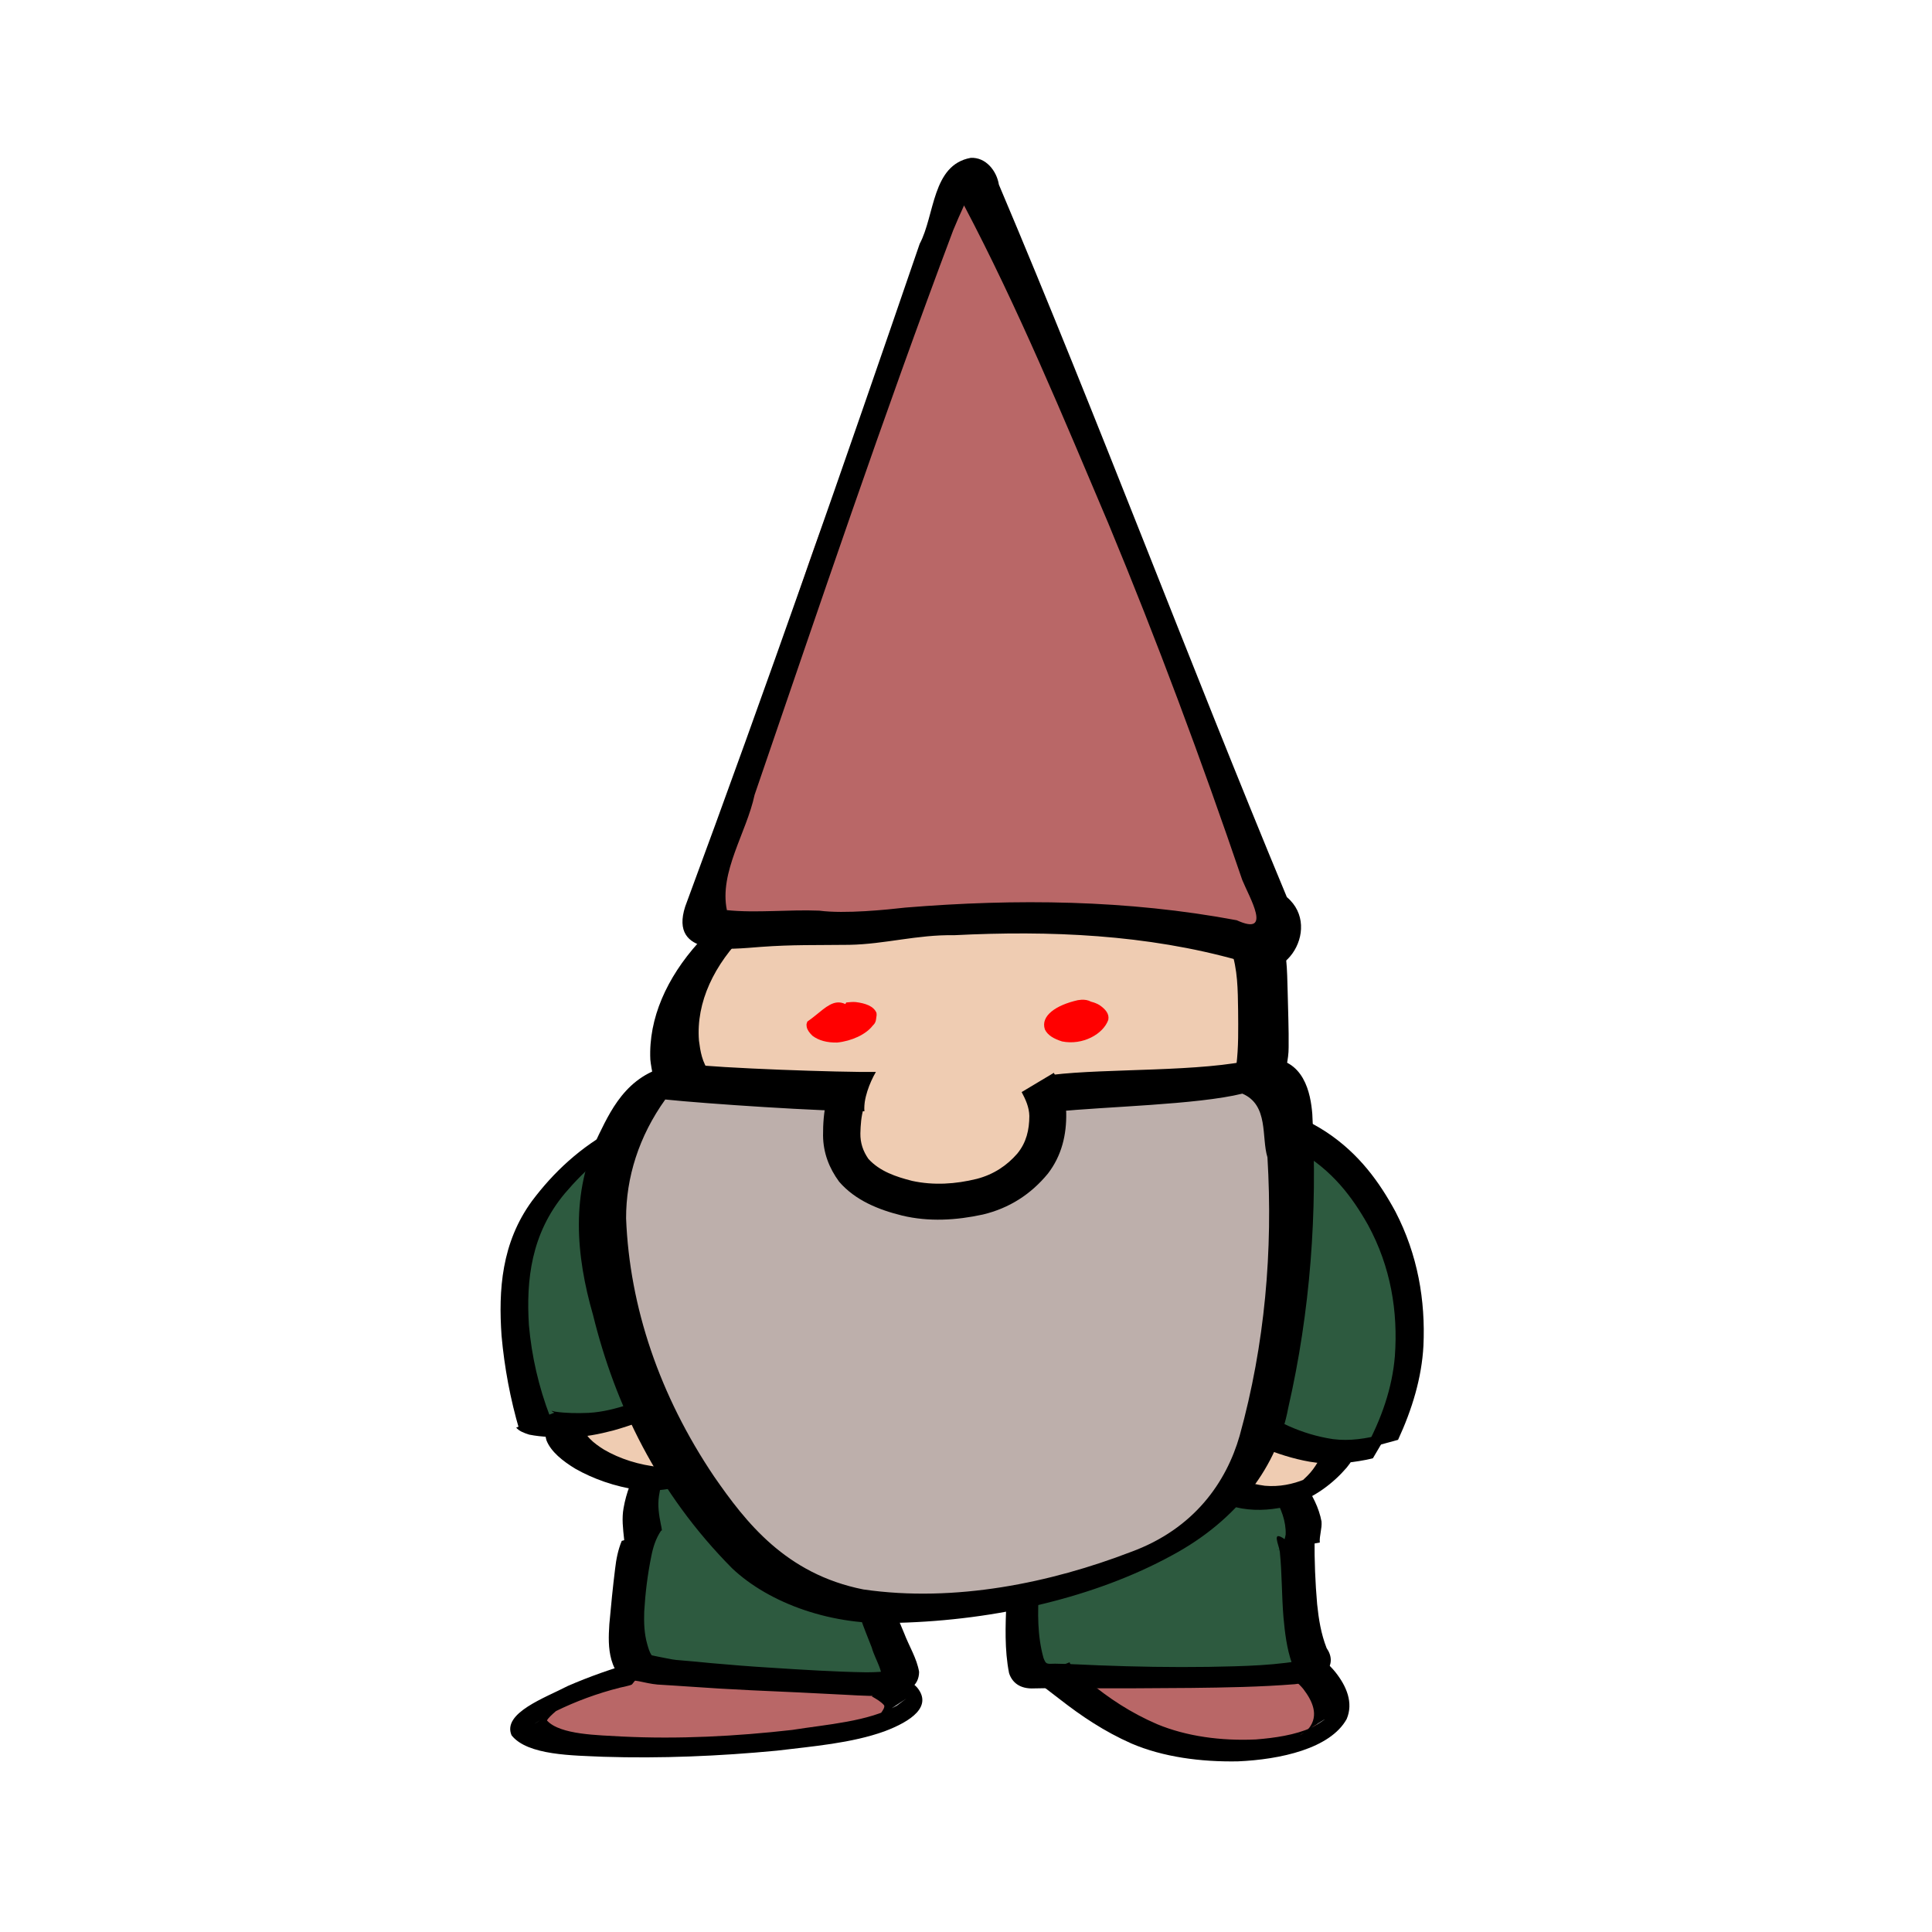 <?xml version="1.0" encoding="UTF-8" standalone="no"?>
<!-- Created with Inkscape (http://www.inkscape.org/) -->
<svg
   xmlns:dc="http://purl.org/dc/elements/1.1/"
   xmlns:cc="http://web.resource.org/cc/"
   xmlns:rdf="http://www.w3.org/1999/02/22-rdf-syntax-ns#"
   xmlns:svg="http://www.w3.org/2000/svg"
   xmlns="http://www.w3.org/2000/svg"
   xmlns:sodipodi="http://inkscape.sourceforge.net/DTD/sodipodi-0.dtd"
   xmlns:inkscape="http://www.inkscape.org/namespaces/inkscape"
   width="1000"
   height="1000"
   id="svg2"
   sodipodi:version="0.32"
   inkscape:version="0.43"
   version="1.0"
   sodipodi:docbase="/home/kkowal/tale/art/monster"
   sodipodi:docname="gnome.svg"
   inkscape:export-filename="/home/kkowal/tale/art/monster/gnome.png"
   inkscape:export-xdpi="90"
   inkscape:export-ydpi="90">
  <defs
     id="defs4" />
  <sodipodi:namedview
     id="base"
     pagecolor="#ffffff"
     bordercolor="#666666"
     borderopacity="1.0"
     inkscape:pageopacity="0.0"
     inkscape:pageshadow="2"
     inkscape:zoom="0.7"
     inkscape:cx="687.74619"
     inkscape:cy="569.84497"
     inkscape:document-units="px"
     inkscape:current-layer="layer1"
     inkscape:window-width="1600"
     inkscape:window-height="1125"
     inkscape:window-x="0"
     inkscape:window-y="25" />
  <g
     inkscape:label="Layer 1"
     inkscape:groupmode="layer"
     id="layer1">
    <path
       style="opacity:1;color:#000000;fill:#b96767;fill-opacity:1;fill-rule:nonzero;stroke:none;stroke-width:3.9;stroke-linecap:butt;stroke-linejoin:miter;marker:none;marker-start:none;marker-mid:none;marker-end:none;stroke-miterlimit:4;stroke-dasharray:none;stroke-dashoffset:0;stroke-opacity:1;visibility:visible;display:inline;overflow:visible"
       d="M 331.835,866.155 C 312.356,869.354 254.132,888.403 295.341,905.818 C 330.857,909.329 366.694,902.08 402.423,902.263 C 422.415,908.206 492.028,881.835 441.69,872.661 C 404.956,869.849 369.022,861.558 331.835,866.155 z "
       id="path5159" />
    <path
       style="opacity:1;color:#000000;fill:#b96767;fill-opacity:1;fill-rule:nonzero;stroke:none;stroke-width:3.9;stroke-linecap:butt;stroke-linejoin:miter;marker:none;marker-start:none;marker-mid:none;marker-end:none;stroke-miterlimit:4;stroke-dasharray:none;stroke-dashoffset:0;stroke-opacity:1;visibility:visible;display:inline;overflow:visible"
       d="M 545.482,869.69 C 583.646,892.913 628.366,923.208 674.432,903.492 C 707.923,864.687 642.722,849.671 613.638,852.344 C 595.808,851.762 544.819,841.004 545.482,869.69 z "
       id="path5161" />
    <path
       style="color:#000000;fill:#2d5a3f;fill-opacity:1;fill-rule:nonzero;stroke:none;stroke-width:3.9;stroke-linecap:butt;stroke-linejoin:miter;marker:none;marker-start:none;marker-mid:none;marker-end:none;stroke-miterlimit:4;stroke-dasharray:none;stroke-dashoffset:0;stroke-opacity:1;visibility:visible;display:inline;overflow:visible"
       d="M 321.734,858.074 C 363.949,875.033 413.474,873.948 457.33,870.876 C 461.343,843.891 442.751,805.549 486.625,800.346 C 522.72,786.111 532.779,819.99 527.503,847.618 C 550.346,888.27 608.924,860.185 647.993,868.667 C 697.767,867.87 671.584,809.756 670.969,780.811 C 666.8,735.759 609.763,715.297 572.209,703.393 C 507.683,682.972 434.866,687.305 374.543,718.27 C 329.382,739.659 329.867,790.568 325.731,832.92 C 322.918,840.977 321.696,849.554 321.734,858.074 z "
       id="path4216"
       sodipodi:nodetypes="cccccccccc" />
    <path
       style="color:#000000;fill:#000000;fill-opacity:1;fill-rule:nonzero;stroke:none;stroke-width:3.9;stroke-linecap:butt;stroke-linejoin:miter;marker:none;marker-start:none;marker-mid:none;marker-end:none;stroke-miterlimit:4;stroke-dasharray:none;stroke-dashoffset:0;stroke-opacity:1;visibility:visible;display:inline;overflow:visible"
       id="path1427"
       d="M 675.862,783.342 C 682.757,786.234 680.49,791.744 680.412,796.516 C 680.328,807.797 680.767,819.084 681.753,830.346 C 682.534,837.972 683.748,845.616 686.644,853.028 C 692.517,861.543 686.25,870.019 670.227,871.74 C 652.374,873.171 634.347,873.47 616.381,873.674 C 597.016,873.841 577.646,873.934 558.279,873.877 C 550.623,873.852 542.966,873.703 535.314,873.912 C 527.651,874.31 523.788,870.617 522.291,866.015 C 519.876,853.775 520.442,841.347 520.901,829.033 C 518.97,822.324 526.976,809.246 518.543,804.071 C 504.287,803.583 490.161,806.956 476.905,810.099 C 479.265,806.464 450.197,821.088 453.608,818.963 C 474.51,805.942 463.564,810.889 461.108,815.985 C 459.117,825.814 464.033,835.867 467.951,845.268 C 470.487,851.97 474.61,858.462 475.724,865.37 C 475.562,880.264 452.026,877.942 438.103,877.238 C 421.628,876.365 405.142,875.585 388.649,874.872 C 377.914,874.372 367.196,873.717 356.496,872.958 C 351.119,872.524 345.709,872.312 340.326,871.922 C 337.026,871.616 333.877,870.875 330.712,870.212 C 327.292,869.818 324.444,868.937 321.729,867.535 C 318.406,865.25 317.413,862.143 316.467,859.133 C 314.758,853.053 314.999,846.82 315.392,840.668 C 316.252,831.071 317.197,821.474 318.394,811.892 C 318.946,807.051 319.888,802.234 321.817,797.547 L 342.276,792.109 C 339.361,796.391 337.994,800.991 337.085,805.637 C 335.16,815.115 333.998,824.663 333.44,834.218 C 333.261,839.892 333.429,845.595 335.052,851.185 C 335.619,853.068 336.085,855.036 337.315,856.778 C 339.427,857.268 341.626,857.674 343.793,858.104 C 346.533,858.67 349.278,859.229 352.159,859.368 C 357.429,859.789 362.679,860.3 367.929,860.818 C 378.35,861.763 388.797,862.584 399.272,863.219 C 415.604,864.274 431.964,865.315 448.375,865.585 C 468.76,865.599 473.099,859.983 456.045,871.998 C 457.996,865.601 452.912,859.046 451.233,852.801 C 447.33,842.679 442.628,832.455 442.136,821.955 C 443.794,807.713 467.031,801.747 484.62,798.011 C 499.207,794.835 517.476,789.637 532.647,793.241 C 545.741,799.593 536.975,814.111 537.759,823.009 C 537.06,834.733 536.891,846.603 540.12,858.181 C 541.401,861.344 541.427,861.317 546.14,861.124 C 553.675,861.253 561.188,861.649 568.708,861.974 C 587.621,862.71 606.578,863.044 625.521,862.771 C 643.241,862.425 661.729,862.178 678.682,858.493 C 685.135,855.163 666.333,873.794 668.729,861.043 C 665.992,853.171 665.063,845.096 664.317,837.048 C 663.385,825.794 663.581,814.507 662.44,803.258 C 662.097,799.811 657.706,791.541 665.091,796.789 L 675.862,783.342 z " />
    <path
       style="opacity:1;color:#000000;fill:#000000;fill-opacity:1;fill-rule:nonzero;stroke:none;stroke-width:3.9;stroke-linecap:butt;stroke-linejoin:miter;marker:none;marker-start:none;marker-mid:none;marker-end:none;stroke-miterlimit:4;stroke-dasharray:none;stroke-dashoffset:0;stroke-opacity:1;visibility:visible;display:inline;overflow:visible"
       id="path1429"
       d="M 327.106,871.859 C 326.18,872.467 322.639,873.086 320.864,873.536 C 309.038,876.52 297.928,880.671 287.754,885.655 C 281.742,888.653 265.854,899.296 289.193,884.264 C 291.874,882.537 284.161,888.134 283.114,890.516 C 289.806,898.027 310.052,898.078 321.777,898.812 C 351.25,900.269 380.937,898.714 410.022,895.408 C 428.057,892.529 449.429,891.13 464.174,882.834 C 468.468,879.44 476.155,874.629 454.914,888.572 C 452.713,890.017 458.587,884.622 457.616,882.668 C 456.088,880.782 453.601,879.421 451.216,878.032 L 466.567,867.459 C 469.616,869.285 472.63,871.166 474.768,873.524 C 482.583,883.181 471.884,890.838 457.817,896.128 C 440.749,902.275 420.774,903.878 401.973,906.151 C 372.282,908.971 342.187,910.253 312.207,909.301 C 296.793,908.581 273.09,908.7 264.788,898.201 C 259.827,886.644 282.207,878.746 293.895,872.655 C 305,867.834 316.724,863.677 328.917,860.203 C 331.771,859.42 334.755,858.313 337.877,858.411 L 327.106,871.859 z " />
    <path
       style="opacity:1;color:#000000;fill:#000000;fill-opacity:1;fill-rule:nonzero;stroke:none;stroke-width:3.9;stroke-linecap:butt;stroke-linejoin:miter;marker:none;marker-start:none;marker-mid:none;marker-end:none;stroke-miterlimit:4;stroke-dasharray:none;stroke-dashoffset:0;stroke-opacity:1;visibility:visible;display:inline;overflow:visible"
       id="path1437"
       d="M 553.773,860.346 C 552.73,861.095 560.866,868.135 563.605,870.447 C 573.726,878.869 585.253,886.543 598.894,892.42 C 614.145,898.77 632.18,901.16 649.993,900.339 C 659.947,899.545 670.289,898.037 678.735,894.245 C 681.216,893.131 687.471,888.8 685.277,890.154 C 666.29,901.873 673.891,898.201 677.558,894.451 C 682.718,887.792 679.362,880.455 674.575,874.202 C 672.099,871.166 668.758,868.565 664.936,866.256 L 680.301,855.905 C 684.529,858.735 688.273,861.847 691.108,865.383 C 697.066,872.825 700.591,881.446 697.029,889.78 C 688.529,905.079 662.69,910.737 640.672,911.679 C 621.477,912.016 601.982,909.441 585.663,902.45 C 571.53,896.204 559.648,888.18 548.673,879.621 C 543.726,875.816 538.659,872.028 534.02,868.07 L 553.773,860.346 z " />
    <path
       style="opacity:1;color:#000000;fill:#000000;fill-opacity:1;fill-rule:nonzero;stroke:none;stroke-width:3.9;stroke-linecap:butt;stroke-linejoin:miter;marker:none;marker-start:none;marker-mid:none;marker-end:none;stroke-miterlimit:4;stroke-dasharray:none;stroke-dashoffset:0;stroke-opacity:1;visibility:visible;display:inline;overflow:visible"
       id="path1457"
       d="M 660.958,802.297 C 663.441,802.638 665.019,796.882 665.465,794.228 C 665.896,780.607 655.403,767.703 645.41,756.239 C 627.622,736.183 603.028,719.447 572.558,707.954 C 534.092,694.438 489.905,692.534 447.836,698.256 C 407.033,704.558 378.994,720.727 364.135,734.016 C 351.576,746.002 343.151,759.838 341.068,774.418 C 340.327,779.331 341.079,784.236 342.077,789.103 C 342.336,790.105 342.467,791.116 342.605,792.127 L 322.88,799.23 C 322.989,798.385 323.182,797.541 323.04,796.688 C 322.472,791.321 321.777,785.936 322.763,780.565 C 325.447,764.979 334.454,750.188 347.633,737.216 C 373.553,713.17 410.789,695.249 454.559,689.001 C 497.972,683.773 543.145,686.231 582.824,699.777 C 614.407,711.42 639.892,728.361 659.062,748.683 C 670.238,760.557 681.433,773.409 684.022,787.547 C 684.326,791.249 682.848,794.885 683.12,798.427 L 660.958,802.297 z " />
    <g
       id="g4208"
       transform="translate(-22.223,14.142)">
      <path
         id="path4182"
         d="M 309.612,724.228 C 320.293,740.155 339.466,748.185 357.715,751.433 C 371.481,751.786 383.838,743.919 395.203,737.123 C 409.666,728.593 399.971,710.15 388.884,703.682 C 378.914,699.117 367.533,703.019 357.043,703.616 C 346.18,705.631 334.957,705.767 324.188,707.694 C 317.124,710.822 314.146,718.534 309.612,724.228 z "
         style="opacity:1;color:#000000;fill:#efccb2;fill-opacity:1;fill-rule:nonzero;stroke:none;stroke-width:3.9;stroke-linecap:butt;stroke-linejoin:miter;marker:none;marker-start:none;marker-mid:none;marker-end:none;stroke-miterlimit:4;stroke-dasharray:none;stroke-dashoffset:0;stroke-opacity:1;visibility:visible;display:inline;overflow:visible" />
      <path
         d="M 325.848,722.284 C 324.105,721.214 324.568,721.662 324.102,723.729 C 324.376,728.775 329.556,732.878 334.867,736.188 C 343.013,740.947 353.056,744.18 363.776,745.223 C 374.713,745.53 384.1,742.053 392.18,737.449 C 391.064,738.279 396.832,734.443 395.66,735.188 C 373.611,749.205 392.688,737.862 395.516,730.943 C 396.232,728.457 395.452,726.059 394.519,723.661 L 412.196,715.471 C 413.56,718.437 414.802,721.444 414.691,724.581 C 414.047,735.971 398.555,744.332 386.285,750.748 C 376.298,755.376 364.683,758.429 352.338,757.001 C 340.466,755.308 329.351,751.346 320.136,746.14 C 313.458,742.104 307.343,737.236 305.047,731.313 C 304.573,729.587 304.455,727.829 303.685,726.154 L 325.848,722.284 z "
         id="path1485"
         style="opacity:1;color:#000000;fill:#000000;fill-opacity:1;fill-rule:nonzero;stroke:none;stroke-width:3.9;stroke-linecap:butt;stroke-linejoin:miter;marker:none;marker-start:none;marker-mid:none;marker-end:none;stroke-miterlimit:4;stroke-dasharray:none;stroke-dashoffset:0;stroke-opacity:1;visibility:visible;display:inline;overflow:visible" />
    </g>
    <g
       id="g4212"
       transform="translate(-22.223,14.142)">
      <path
         id="path4190"
         d="M 714.683,739.381 C 701.636,771.296 643.707,766.426 641.32,730.142 C 643.145,690.154 700.19,699.649 707.851,732.06 L 711.105,735.868 L 714.683,739.381 L 714.683,739.381 z "
         style="opacity:1;color:#000000;fill:#efccb2;fill-opacity:1;fill-rule:nonzero;stroke:none;stroke-width:3.9;stroke-linecap:butt;stroke-linejoin:miter;marker:none;marker-start:none;marker-mid:none;marker-end:none;stroke-miterlimit:4;stroke-dasharray:none;stroke-dashoffset:0;stroke-opacity:1;visibility:visible;display:inline;overflow:visible" />
      <path
         d="M 651.461,719.822 C 651.279,722.509 651.004,725.35 650.966,728.101 C 650.654,734.387 653.198,740.382 657.119,746.037 C 661.023,751.31 668.609,753.769 676.924,754.887 C 684.374,755.541 691.348,754.095 697.631,751.518 C 715.538,738.686 680.713,766.968 698.789,749.871 C 701.112,747.611 702.816,745.129 704.33,742.596 L 724.397,737.091 C 723.048,739.981 721.505,742.827 719.276,745.479 C 712.398,753.485 702.788,761.005 690.201,765.111 C 682.129,767.214 673.525,768.093 664.984,766.641 C 654.889,764.817 645.275,761.111 640.319,754.762 C 635.797,748.613 632.932,741.934 632.221,735.097 C 632.082,732.862 631.739,729.19 631.708,727.547 L 651.461,719.822 z "
         id="path1481"
         style="opacity:1;color:#000000;fill:#000000;fill-opacity:1;fill-rule:nonzero;stroke:none;stroke-width:3.9;stroke-linecap:butt;stroke-linejoin:miter;marker:none;marker-start:none;marker-mid:none;marker-end:none;stroke-miterlimit:4;stroke-dasharray:none;stroke-dashoffset:0;stroke-opacity:1;visibility:visible;display:inline;overflow:visible" />
    </g>
    <path
       style="color:#000000;fill:#2d5a3f;fill-opacity:1;fill-rule:nonzero;stroke:none;stroke-width:3.9;stroke-linecap:butt;stroke-linejoin:miter;marker:none;marker-start:none;marker-mid:none;marker-end:none;stroke-miterlimit:4;stroke-dasharray:none;stroke-dashoffset:0;stroke-opacity:1;visibility:visible;display:inline;overflow:visible"
       d="M 276.782,737.36 C 314.858,746.412 349.557,723.444 384.495,712.488 C 406.996,706.267 430.408,703.446 453.688,701.959 C 532.512,699.067 607.572,727.599 681.504,750.929 C 705.716,757.852 723.224,733.492 726.205,712.265 C 733.849,681.073 726.902,647.219 706.883,622.004 C 693.649,605.451 678.495,588.363 659.158,579.331 C 614.382,564.431 566.953,562.397 520.36,558.141 C 461.382,556.269 402.242,565.452 345.794,582.086 C 300.882,586.719 261.156,626.431 261.319,672.458 C 260.574,694.997 267.188,717.173 276.782,737.36 z "
       id="path5100" />
    <path
       style="color:#000000;fill:#000000;fill-opacity:1;fill-rule:nonzero;stroke:none;stroke-width:3.9;stroke-linecap:butt;stroke-linejoin:miter;marker:none;marker-start:none;marker-mid:none;marker-end:none;stroke-miterlimit:4;stroke-dasharray:none;stroke-dashoffset:0;stroke-opacity:1;visibility:visible;display:inline;overflow:visible"
       id="path1469"
       d="M 311.816,592.786 C 314.042,594.803 316.71,595.237 313.447,597.318 C 314.556,596.361 308.224,600.679 309.517,599.83 C 313.121,597.463 316.725,595.097 320.32,592.724 C 321.052,592.24 318.83,593.674 318.104,594.161 C 315.393,595.983 312.826,597.896 310.38,599.877 C 303.506,605.445 297.683,611.426 292.363,617.691 C 274.911,638.559 272.276,662.575 273.771,685.967 C 275.187,701.927 278.796,717.806 284.73,733.301 L 268.853,740.242 C 264.107,724.114 261.08,707.761 259.602,691.359 C 257.961,667.718 259.547,643.264 275.372,621.604 C 286.308,607.053 300.216,593.617 319.606,583.406 C 324.422,581.47 328.442,581.874 331.568,585.062 L 311.816,592.786 z " />
    <path
       style="color:#000000;fill:#000000;fill-opacity:1;fill-rule:nonzero;stroke:none;stroke-width:3.9;stroke-linecap:butt;stroke-linejoin:miter;marker:none;marker-start:none;marker-mid:none;marker-end:none;stroke-miterlimit:4;stroke-dasharray:none;stroke-dashoffset:0;stroke-opacity:1;visibility:visible;display:inline;overflow:visible"
       id="path1471"
       d="M 672.058,578.447 C 677.427,580.34 681.97,583.032 686.328,585.822 C 703.596,597.208 714.141,612.115 722.276,627.139 C 733.839,649.465 737.865,673.12 736.766,696.637 C 735.874,713.187 730.925,729.458 723.636,745.251 L 706.648,749.916 C 715.048,734.447 720.661,718.351 721.986,701.887 C 723.641,678.902 719.899,655.727 708.064,633.996 C 700.069,619.847 689.657,605.614 671.983,595.679 C 669.834,594.545 660.815,590.09 661.287,591.894 L 672.058,578.447 z " />
    <path
       style="color:#000000;fill:#000000;fill-opacity:1;fill-rule:nonzero;stroke:none;stroke-width:3.9;stroke-linecap:butt;stroke-linejoin:miter;marker:none;marker-start:none;marker-mid:none;marker-end:none;stroke-miterlimit:4;stroke-dasharray:none;stroke-dashoffset:0;stroke-opacity:1;visibility:visible;display:inline;overflow:visible"
       id="path1473"
       d="M 286.933,731.194 C 283.574,729.442 287.258,730.734 287.304,730.67 C 293.028,731.5 298.908,731.543 304.728,731.295 C 311.98,730.894 318.762,729.079 325.26,727.006 C 329.753,725.549 334.059,723.912 337.672,721.613 L 331.512,735.763 C 326.975,737.507 322.271,739.062 317.437,740.409 C 310.021,742.342 302.36,743.917 294.311,743.927 C 287.494,743.95 280.475,743.887 273.909,742.559 C 271.153,741.685 268.709,740.76 267.18,738.919 L 286.933,731.194 z " />
    <path
       style="color:#000000;fill:#000000;fill-opacity:1;fill-rule:nonzero;stroke:none;stroke-width:3.9;stroke-linecap:butt;stroke-linejoin:miter;marker:none;marker-start:none;marker-mid:none;marker-end:none;stroke-miterlimit:4;stroke-dasharray:none;stroke-dashoffset:0;stroke-opacity:1;visibility:visible;display:inline;overflow:visible"
       id="path1475"
       d="M 658.05,733.933 C 661.197,735.272 664.097,736.838 667.223,738.208 C 674.192,741.317 681.706,743.638 689.881,744.881 C 698.723,746.013 707.234,744.629 715.42,742.447 C 716.472,742.166 717.449,741.784 718.463,741.453 L 710.617,754.786 C 710.527,754.806 707.227,755.619 707.173,755.586 C 697.605,757.441 687.7,758.316 677.898,756.582 C 669.047,755.033 660.916,752.304 653.095,749.182 C 652.303,748.882 643.659,745.422 647.279,747.381 L 658.05,733.933 z " />
    <path
       style="color:#000000;fill:#efccb2;fill-opacity:1;fill-rule:nonzero;stroke:none;stroke-width:3.9;stroke-linecap:butt;stroke-linejoin:miter;marker:none;marker-start:none;marker-mid:none;marker-end:none;stroke-miterlimit:4;stroke-dasharray:none;stroke-dashoffset:0;stroke-opacity:1;visibility:visible;display:inline;overflow:visible"
       d="M 373.251,483.812 C 357.601,501.937 346.644,526.385 351.145,550.487 C 358.795,572.182 385.492,562.36 402.75,563.903 C 433.165,561.668 418.498,596.288 412.169,612.476 C 398.5,634.946 428.576,648.785 447.18,647.571 C 483.089,644.5 523.263,632.448 543.079,600.023 C 545.128,578.552 562.149,560.341 584.938,563.259 C 606.813,559.092 632.75,567.461 651.658,554.481 C 671.301,531.456 657.811,489.589 628.227,482.195 C 585.525,469.149 540.234,476.297 496.349,475.267 C 457.123,477.298 417.609,481.228 378.546,481.424 C 377.473,481.811 376.701,482.681 375.777,483.307"
       id="path3302" />
    <path
       style="color:#000000;fill:#000000;fill-opacity:1;fill-rule:nonzero;stroke:none;stroke-width:3.9;stroke-linecap:butt;stroke-linejoin:miter;marker:none;marker-start:none;marker-mid:none;marker-end:none;stroke-miterlimit:4;stroke-dasharray:none;stroke-dashoffset:0;stroke-opacity:1;visibility:visible;display:inline;overflow:visible"
       id="path1347"
       d="M 339.35,565.831 C 339.52,563.519 336.996,553.065 336.606,548.394 C 335.651,527.125 345.11,506.131 361.425,487.958 C 393.279,455.969 445.554,444.676 500.185,442.08 C 541.399,440.938 583.434,443.897 621.555,454.855 C 639.067,460.021 654.928,467.623 661.661,479.917 C 666.312,490.754 666.164,502.229 666.494,513.416 C 666.684,522.965 667.118,532.514 666.996,542.063 C 667.021,545.283 666.551,548.479 665.894,551.662 L 637.06,560.122 C 638.486,557.348 639.59,554.525 639.908,551.581 C 641.122,542.061 640.915,532.496 640.845,522.951 C 640.667,512.446 640.721,501.778 637.109,491.497 C 631.955,480.837 619.408,474.11 604.497,469.275 C 568.755,457.808 528.412,454.515 489.082,455.968 C 440.396,458.863 390.433,474.896 386.228,482.727 C 369.661,499.158 360.224,518.727 361.781,538.615 C 362.487,544.08 363.398,550.004 367.276,554.91 L 339.35,565.831 z " />
    <path
       style="color:#000000;fill:#ff0000;fill-opacity:1;fill-rule:nonzero;stroke:none;stroke-width:3.9;stroke-linecap:butt;stroke-linejoin:miter;marker:none;marker-start:none;marker-mid:none;marker-end:none;stroke-miterlimit:4;stroke-dasharray:none;stroke-dashoffset:0;stroke-opacity:1;visibility:visible;display:inline;overflow:visible"
       d="M 433.2,518.891 C 428.23,519.436 423.875,524.687 417.895,528.754 C 417.801,528.97 417.728,529.153 417.666,529.365 C 417.659,529.375 417.677,529.394 417.671,529.404 C 417.668,529.414 417.678,529.434 417.676,529.444 C 417.668,529.456 417.628,529.474 417.621,529.487 C 417.618,529.497 417.628,529.517 417.625,529.526 C 417.444,529.885 417.428,530.275 417.462,530.693 C 417.462,530.906 417.506,531.121 417.536,531.329 C 417.54,531.351 417.54,531.385 417.546,531.408 C 417.548,531.421 417.548,531.435 417.55,531.448 C 417.557,531.47 417.551,531.505 417.56,531.527 C 417.562,531.54 417.562,531.554 417.564,531.567 C 417.881,533.163 419.014,534.629 420.499,536.088 C 423.862,538.661 428.257,539.706 433.292,539.618 C 440.834,538.85 448.218,535.419 451.677,530.914 C 451.715,530.878 451.745,530.825 451.783,530.789 C 451.864,530.71 451.914,530.655 451.998,530.578 C 452.867,529.776 453.342,528.667 453.445,527.547 C 453.457,527.504 453.479,527.468 453.49,527.425 C 453.491,527.411 453.485,527.399 453.486,527.385 C 453.493,527.358 453.47,527.332 453.476,527.306 C 453.491,527.248 453.5,527.162 453.513,527.104 C 453.515,527.093 453.506,527.076 453.508,527.064 C 453.711,526.143 453.816,525.217 453.659,524.26 C 452.198,520.727 447.922,519.293 442.908,518.667 C 441.253,518.52 439.635,518.747 438.006,518.881 L 437.562,519.703 C 436.005,518.985 434.6,518.738 433.2,518.891 z "
       id="path1463" />
    <path
       style="color:#000000;fill:#ff0000;fill-opacity:1;fill-rule:nonzero;stroke:none;stroke-width:3.9;stroke-linecap:butt;stroke-linejoin:miter;marker:none;marker-start:none;marker-mid:none;marker-end:none;stroke-miterlimit:4;stroke-dasharray:none;stroke-dashoffset:0;stroke-opacity:1;visibility:visible;display:inline;overflow:visible"
       d="M 559.697,517.476 C 559.093,517.508 558.515,517.602 557.859,517.692 C 546.789,520.181 538.433,525.706 540.831,532.836 C 542.291,535.9 545.522,537.711 549.733,539.045 C 560.416,541.184 571.064,535.241 573.655,527.856 C 574.255,524.765 572.237,522.423 569.157,520.261 C 567.822,519.431 566.298,518.884 564.679,518.456 C 563.118,517.615 561.506,517.382 559.697,517.476 z "
       id="path1465" />
    <path
       style="color:#000000;fill:#b96767;fill-opacity:1;fill-rule:nonzero;stroke:none;stroke-width:3.9;stroke-linecap:butt;stroke-linejoin:miter;marker:none;marker-start:none;marker-mid:none;marker-end:none;stroke-miterlimit:4;stroke-dasharray:none;stroke-dashoffset:0;stroke-opacity:1;visibility:visible;display:inline;overflow:visible"
       d="M 498.339,95.611 C 469.676,131.172 475.612,182.046 447.957,218.902 C 412.467,294.438 392.671,376.055 370.596,455.975 C 357.157,500.972 426.146,476.157 452.028,479.722 C 510.709,472.948 571.167,468.455 628.647,484.637 C 669.596,492.491 650.589,440.225 638.919,421.02 C 616.334,373.643 607.384,321.072 584.227,273.993 C 557.756,225.375 538.8,173.204 521.091,120.99 C 516.207,110.57 508.697,101.011 498.339,95.611 z "
       id="path2395" />
    <path
       style="color:#000000;fill:#000000;fill-opacity:1;fill-rule:nonzero;stroke:none;stroke-width:3.9;stroke-linecap:butt;stroke-linejoin:miter;marker:none;marker-start:none;marker-mid:none;marker-end:none;stroke-miterlimit:4;stroke-dasharray:none;stroke-dashoffset:0;stroke-opacity:1;visibility:visible;display:inline;overflow:visible"
       d="M 502.464,81.705 C 482.332,85.32 483.928,111.422 476.03,126.189 C 436.693,240.913 396.769,355.504 354.667,469.202 C 346.173,495.491 377.746,491.299 393.852,490.106 C 410.422,488.893 421.945,489.258 439.583,489.042 C 458.081,488.706 474.662,483.722 493.882,484.06 C 543.272,481.564 593.508,483.639 641.339,497.142 C 662.549,514.793 685.537,480.727 666.074,464.344 C 615.183,341.912 568.731,217.679 517.027,95.58 C 515.883,88.444 510.292,81.314 502.464,81.705 z M 498.995,106.33 C 527.115,159.696 550.207,215.555 573.736,271.063 C 598.915,331.716 621.83,393.346 642.989,455.469 C 646.685,464.533 658.915,484.897 640.142,476.324 C 583.661,465.714 525.731,465.085 468.589,469.767 C 459.13,470.847 437.318,473.107 424.061,471.354 C 408.159,470.711 391.519,472.66 376.241,471.09 C 372.148,451.424 386.435,430.934 390.568,411.431 C 424.077,313.787 456.977,215.883 493.342,119.264 C 495.141,114.916 497.018,110.6 498.995,106.33 z "
       id="path1514"
       sodipodi:nodetypes="cccccccccccccccccccc" />
    <path
       style="color:#000000;fill:#bdafab;fill-opacity:1;fill-rule:nonzero;stroke:none;stroke-width:3.9;stroke-linecap:butt;stroke-linejoin:miter;marker:none;marker-start:none;marker-mid:none;marker-end:none;stroke-miterlimit:4;stroke-dasharray:none;stroke-dashoffset:0;stroke-opacity:1;visibility:visible;display:inline;overflow:visible"
       d="M 335.876,568.665 C 378.624,555.263 454.123,553.804 406.921,615.519 C 424.147,671.39 505.309,649.819 534.941,616.006 C 550.056,569.127 608.353,540.771 650.501,569.694 C 674.772,612 669.318,668.951 665.755,717.24 C 650.541,781.194 588.123,814.149 523.111,829.079 C 459.186,844.327 391.376,817.504 353.424,764.403 C 312.927,711.742 294.517,630.317 333.123,572.096 L 335.097,569.635 L 335.876,568.665 z M 389.643,564.643 C 391.755,564.643 396.416,564.643 399.643,564.643 C 405.714,564.643 411.786,564.643 417.857,564.643 C 420.833,564.643 423.81,564.643 426.786,564.643 C 428.635,564.643 430.828,564.671 432.143,565 C 433.983,565.46 435.886,574.443 436.429,576.071 C 438.185,581.34 438.257,586.644 439.286,591.786 C 440.231,596.511 442.839,601.166 445.714,605 C 448.116,608.203 450.346,611.066 453.929,612.857 C 458.385,615.085 462.672,617.364 467.5,618.571 C 472.73,619.879 476.036,622.143 481.786,622.143 C 485.119,622.143 488.452,622.143 491.786,622.143 C 496.031,622.143 500.628,621.338 504.643,620 C 507.848,618.932 510.41,618.545 513.214,617.143 C 515.864,615.818 519.002,614.528 521.786,612.857 C 524.072,611.486 526.295,609.226 527.857,607.143 C 529.781,604.578 532.083,601.311 532.857,598.214 C 533.628,595.132 534.958,592.311 535.714,589.286 C 536.74,585.184 537.543,580.812 538.214,576.786 C 538.333,576.071 538.452,575.357 538.571,574.643 C 539.084,571.569 541.025,570.559 543.571,569.286 C 548.904,566.619 554.743,565.443 560.357,563.571 C 564.685,562.129 570.844,562.105 575.357,562.857 C 578.968,563.459 582.438,563.898 585.357,565.357 C 596.299,570.828 591.818,619.155 589.643,627.857 C 585.87,642.949 576.221,658.076 562.857,666.429 C 552.67,672.795 537.213,678.554 525.714,681.429 C 514.217,684.303 509.203,683.571 498.571,683.571 C 495.179,683.571 469.46,677.606 463.571,676.429 C 439.393,671.593 417.892,670.204 393.571,663.571 C 381.298,660.224 360.758,649.418 356.429,636.429 C 352.104,623.454 359.755,609.963 366.429,599.286 C 370.794,592.301 373.396,584.104 379.286,578.214 C 383.26,574.24 387.179,570.666 390.357,566.429 C 390.742,565.916 389.881,565.238 389.643,564.643 z "
       id="path3293"
       sodipodi:nodetypes="cccccccccc" />
    <path
       style="color:#000000;fill:#000000;fill-opacity:1;fill-rule:nonzero;stroke:none;stroke-width:3.9;stroke-linecap:butt;stroke-linejoin:miter;marker:none;marker-start:none;marker-mid:none;marker-end:none;stroke-miterlimit:4;stroke-dasharray:none;stroke-dashoffset:0;stroke-opacity:1;visibility:visible;display:inline;overflow:visible"
       d="M 654.844,547.719 C 653.282,547.761 651.611,547.933 649.844,548.219 C 622.4,555.008 572.773,552.888 544.683,556.335 C 547.636,561.222 545.943,569.618 547.272,575.335 C 571.391,572.793 619.849,571.818 643.031,566.062 C 656.829,571.964 652.803,588.674 656.031,599.031 C 658.916,647.197 654.77,695.755 641.625,743.188 C 634.832,766.829 618.377,791.239 585.281,803.312 C 544.132,819.135 494.395,829.622 446.844,822.688 C 406.633,814.691 385.931,787.778 369.625,764.25 C 341.362,722.313 325.874,676.543 324.062,630.625 C 324.023,609.494 330.666,588.197 344.344,569.094 C 364.974,571.27 426.5,575.379 447.433,575.17 C 446.813,568.955 450.119,560.376 453.357,554.839 C 434.636,555.061 373.174,552.96 354.781,550.656 L 352.469,550.719 C 352.367,550.729 352.257,550.739 352.156,550.75 C 326.399,553.481 317.071,572.715 310.094,587 C 295.251,617.346 298.067,649.789 306.969,680.688 C 318.325,726.777 340.074,772.577 378.969,811.781 C 398.256,829.986 431.043,841.867 464.969,839.969 C 515.797,838.626 566.867,826.731 606.344,805.188 C 641.357,786.469 661.367,758.015 666.781,728.75 C 678.287,678.508 681.956,627.423 679.25,576.656 C 678.409,566.1 675.09,547.605 655.5,547.719 C 655.281,547.72 655.067,547.713 654.844,547.719 z "
       id="path1325"
       sodipodi:nodetypes="ccccccccccccccccscccccccsc" />
    <path
       style="opacity:1;color:#000000;fill:#000000;fill-opacity:1;fill-rule:nonzero;stroke:none;stroke-width:3.9;stroke-linecap:butt;stroke-linejoin:miter;marker:none;marker-start:none;marker-mid:none;marker-end:none;stroke-miterlimit:4;stroke-dasharray:none;stroke-dashoffset:0;stroke-opacity:1;visibility:visible;display:inline;overflow:visible"
       id="path6962"
       d="M 447.161,572.951 C 449.222,569.13 447.342,572.201 446.987,573.671 C 445.749,577.878 445.44,582.266 445.331,586.626 C 445.258,591.567 446.697,595.809 449.46,599.807 C 455.364,606.324 463.843,609.128 472.14,611.233 C 483.279,613.642 494.61,612.892 505.595,610.18 C 514.327,607.912 521.205,603.261 526.538,597.116 C 531.256,591.385 532.765,584.814 532.784,577.596 C 532.676,573.066 530.888,569.156 528.81,565.255 L 545.454,555.299 C 548.986,561.703 551.554,568.495 551.871,575.891 C 552.109,587.366 549.528,598.156 542.421,607.425 C 533.577,618.201 522.355,625.383 508.726,628.641 C 494.958,631.63 480.782,632.493 466.955,629.18 C 454.79,626.183 442.691,621.335 434.329,611.644 C 429.122,604.559 426.119,596.7 426.011,587.813 C 425.972,581.73 426.41,575.63 427.775,569.686 C 428.717,566.427 429.602,563.138 431.646,560.364 L 447.161,572.951 z " />
  </g>
</svg>
